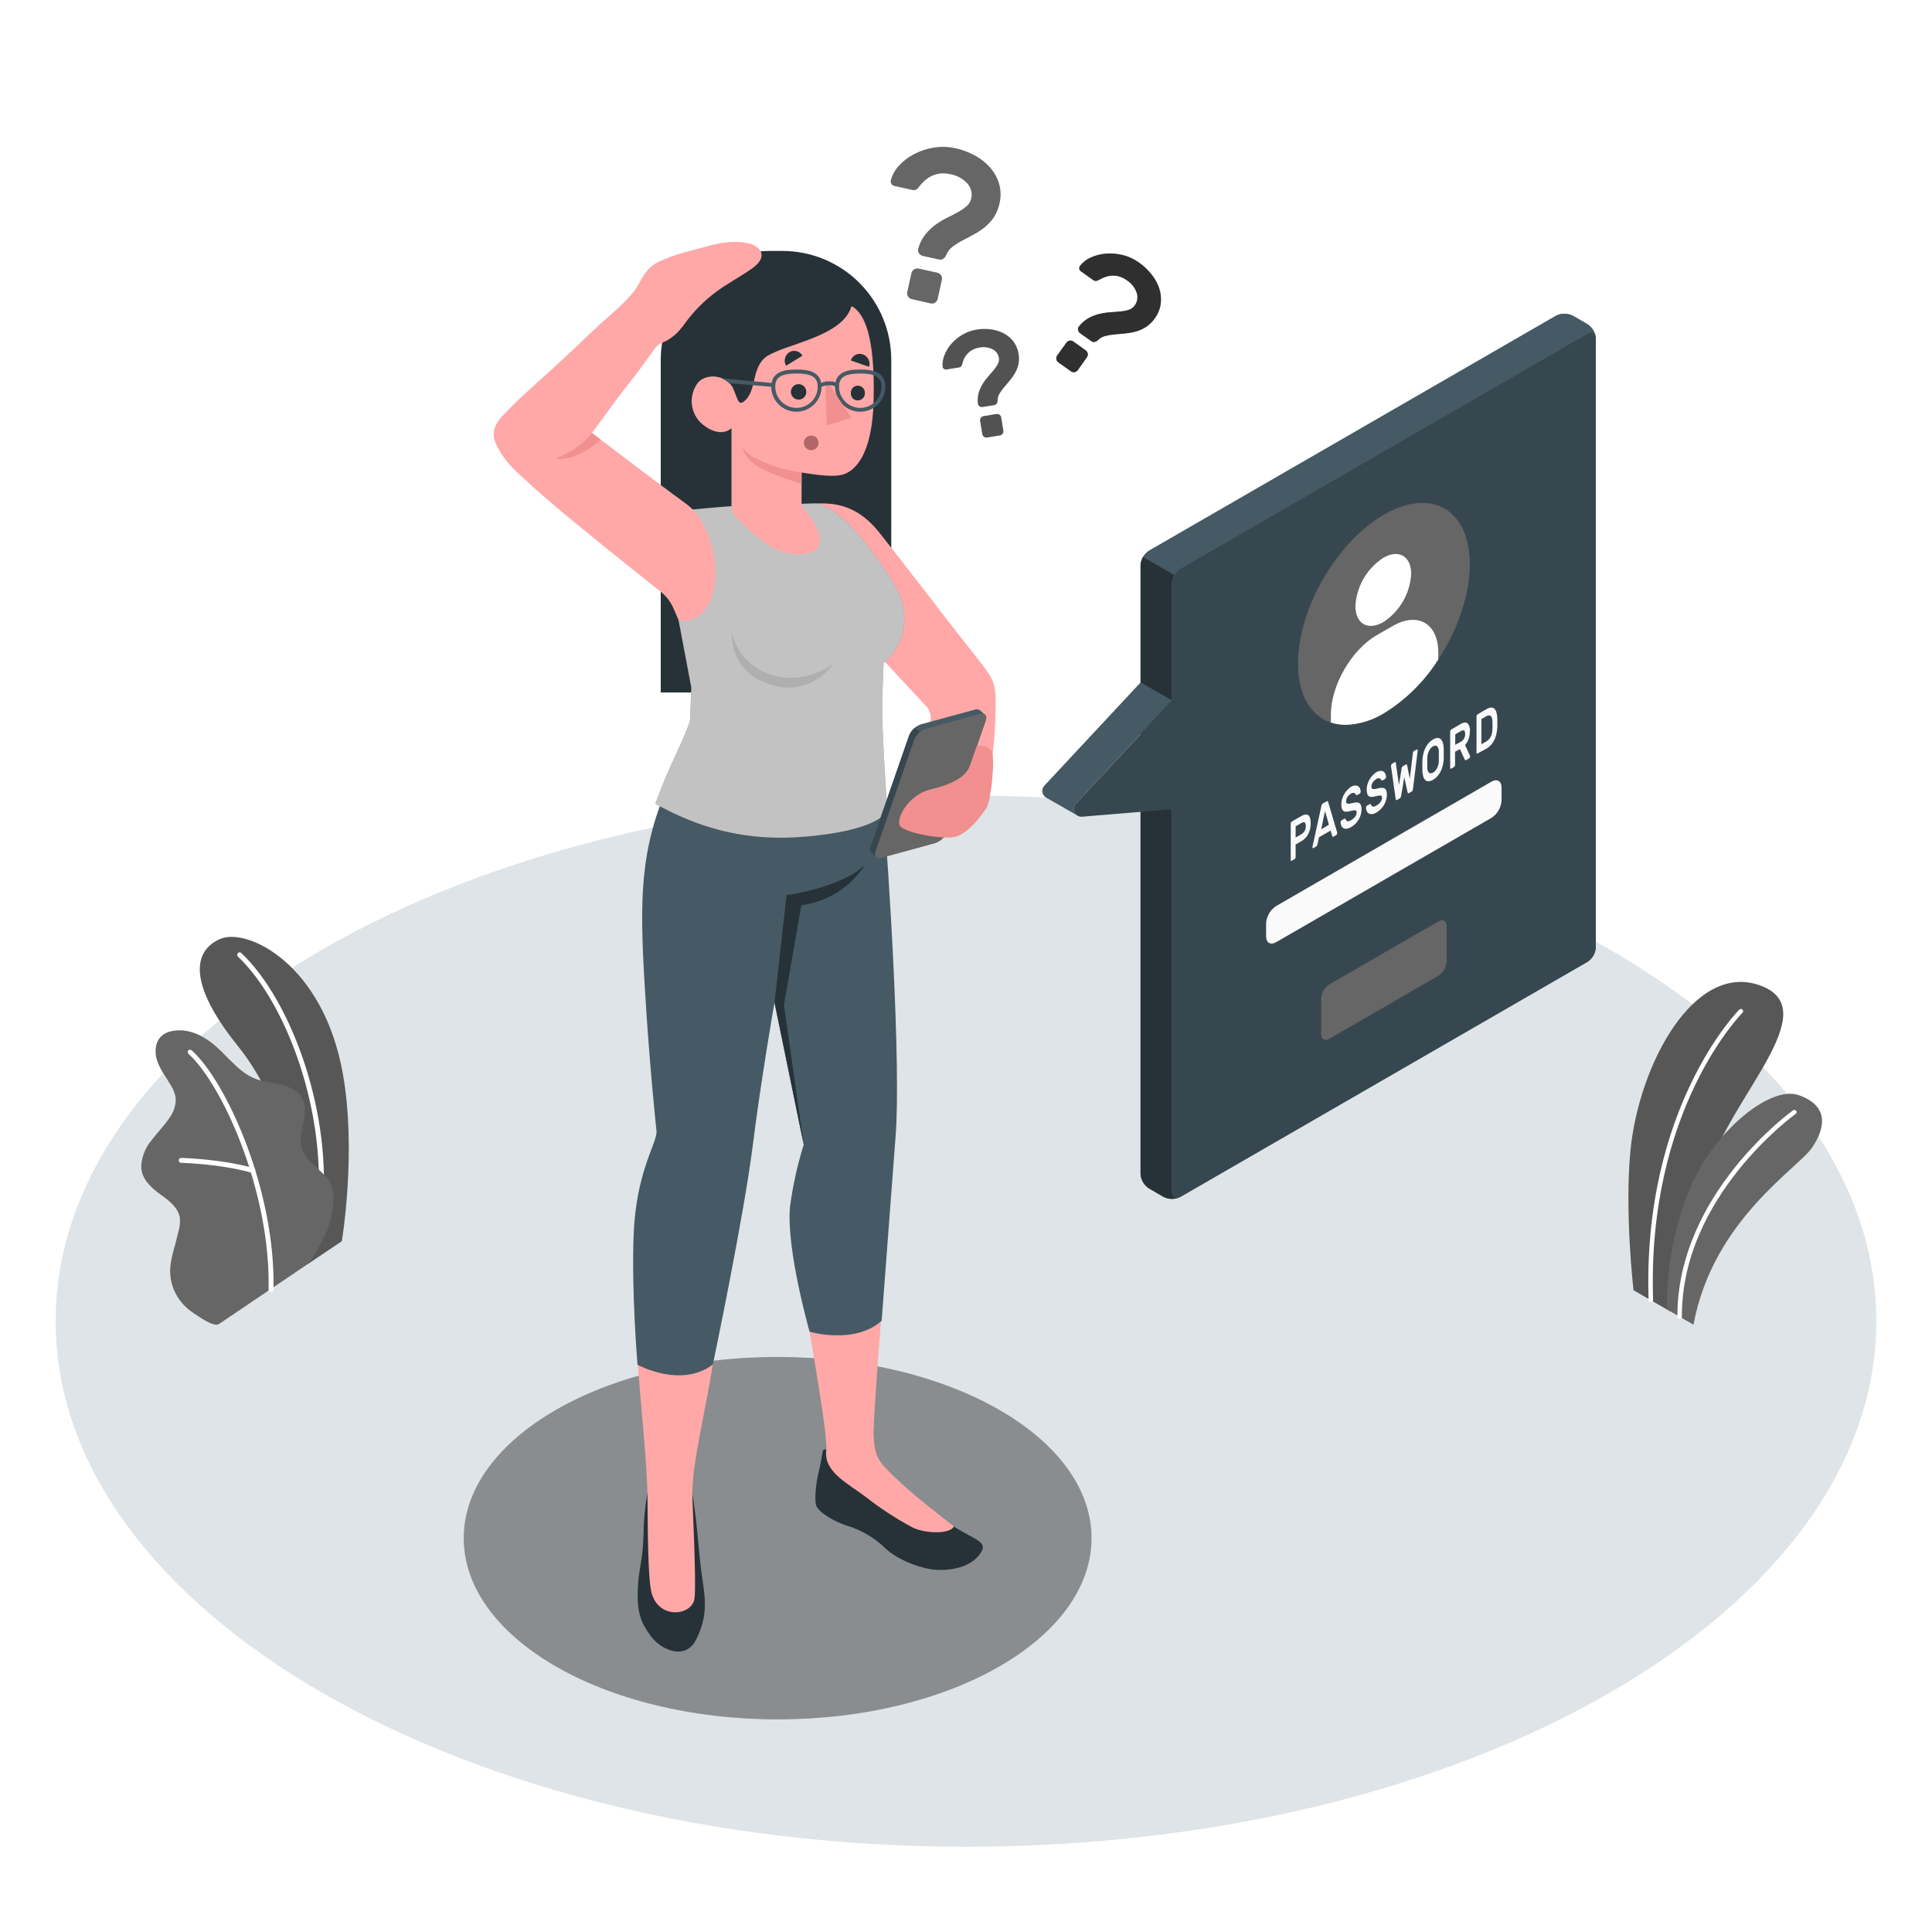 <svg width="301" height="301" viewBox="0 0 301 301" fill="none" xmlns="http://www.w3.org/2000/svg">
<g filter="url(#filter0_f_35_1337)">
<path d="M150.5 287.714C228.828 287.714 292.325 251.053 292.325 205.83C292.325 160.607 228.828 123.946 150.5 123.946C72.172 123.946 8.675 160.607 8.675 205.83C8.675 251.053 72.172 287.714 150.5 287.714Z" fill="#DEE4E7"/>
<g opacity="0.4">
<path d="M121.153 267.878C148.163 267.878 170.059 255.237 170.059 239.644C170.059 224.051 148.163 211.41 121.153 211.41C94.142 211.41 72.246 224.051 72.246 239.644C72.246 255.237 94.142 267.878 121.153 267.878Z" fill="#0A0A0A"/>
</g>
<path d="M260.232 204.319L254.495 201.008C254.495 201.008 253.093 188.727 254.026 179.215C255.338 165.851 263.971 149.766 274.265 153.546C284.559 157.327 269.545 170.932 266.204 182.268C262.863 193.603 260.232 204.319 260.232 204.319Z" fill="#666666"/>
<path opacity="0.15" d="M260.232 204.319L254.495 201.008C254.495 201.008 253.093 188.727 254.026 179.215C255.338 165.851 263.971 149.766 274.265 153.546C284.559 157.327 269.545 170.932 266.204 182.268C262.863 193.603 260.232 204.319 260.232 204.319Z" fill="black"/>
<path d="M257.217 202.928C257.308 202.923 257.394 202.883 257.456 202.815C257.518 202.748 257.551 202.659 257.548 202.567C256.542 172.87 271.327 157.929 271.472 157.784C271.537 157.719 271.574 157.63 271.574 157.537C271.574 157.445 271.537 157.356 271.472 157.291C271.44 157.258 271.402 157.233 271.36 157.215C271.318 157.198 271.273 157.189 271.228 157.189C271.183 157.189 271.138 157.198 271.096 157.215C271.054 157.233 271.016 157.258 270.984 157.291C270.828 157.435 255.832 172.593 256.849 202.591C256.851 202.637 256.862 202.683 256.881 202.725C256.9 202.767 256.928 202.805 256.962 202.837C256.996 202.868 257.036 202.892 257.08 202.908C257.124 202.924 257.17 202.931 257.217 202.928Z" fill="white"/>
<path d="M263.838 206.384L259.757 204.03C259.757 204.03 259.059 195.602 263.194 185.368C266.806 176.458 275.716 169.06 280.207 170.613C284.698 172.166 284.583 175.351 282.392 178.692C280.201 182.033 266.891 189.985 263.838 206.384Z" fill="#666666"/>
<path d="M261.683 205.493C261.776 205.491 261.863 205.454 261.929 205.389C261.994 205.324 262.031 205.236 262.033 205.144C261.948 186.361 279.581 173.671 279.761 173.545C279.799 173.519 279.831 173.486 279.856 173.447C279.88 173.409 279.896 173.366 279.904 173.321C279.911 173.275 279.909 173.229 279.898 173.185C279.887 173.141 279.867 173.099 279.84 173.063C279.786 172.989 279.706 172.938 279.616 172.922C279.526 172.907 279.433 172.927 279.358 172.979C279.178 173.105 261.256 186.012 261.334 205.144C261.334 205.236 261.371 205.325 261.437 205.39C261.502 205.456 261.591 205.493 261.683 205.493Z" fill="white"/>
<path d="M47.955 196.944L53.253 193.368C53.253 193.368 55.583 179.522 53.415 167.308C50.369 150.175 38.528 144.48 34.314 146.286C30.1 148.092 29.197 153.191 37.065 162.967C41.73 168.716 47.793 180.991 47.955 196.944Z" fill="#666666"/>
<g opacity="0.15">
<path d="M47.955 196.944L53.253 193.368C53.253 193.368 55.583 179.522 53.415 167.308C50.369 150.175 38.528 144.48 34.314 146.286C30.1 148.092 29.197 153.191 37.065 162.967C41.73 168.716 47.793 180.991 47.955 196.944Z" fill="black"/>
</g>
<path d="M49.773 190.081H49.719C49.665 190.078 49.612 190.063 49.564 190.038C49.516 190.013 49.474 189.978 49.441 189.935C49.407 189.893 49.383 189.843 49.37 189.791C49.356 189.738 49.355 189.683 49.364 189.63C51.278 173.502 44.47 155.996 37.059 149.031C36.988 148.959 36.948 148.862 36.948 148.76C36.948 148.659 36.988 148.561 37.059 148.489C37.094 148.453 37.136 148.425 37.183 148.405C37.23 148.385 37.279 148.375 37.33 148.375C37.38 148.375 37.43 148.385 37.477 148.405C37.523 148.425 37.566 148.453 37.601 148.489C45.15 155.581 52.085 173.376 50.147 189.738C50.135 189.83 50.091 189.916 50.023 189.978C49.955 190.041 49.866 190.078 49.773 190.081Z" fill="white"/>
<path d="M34.085 206.299C33.242 206.805 30.786 204.981 30.106 204.541C28.94 203.78 27.99 202.731 27.349 201.495C26.629 200.094 26.362 198.504 26.584 196.944C26.707 196.13 26.887 195.326 27.12 194.536C27.331 193.748 27.541 192.959 27.722 192.164C27.989 191.391 28.091 190.571 28.023 189.756C27.788 188.149 26.337 187.047 25.013 186.102C23.556 185.049 22.003 183.658 22.003 181.72C22.077 180.197 22.66 178.743 23.658 177.59C24.561 176.386 25.645 175.338 26.458 174.08C27.093 173.208 27.418 172.148 27.379 171.07C27.274 170.406 27.037 169.769 26.68 169.198C25.97 167.946 25.049 166.79 24.549 165.46C24.05 164.129 24.086 162.42 25.151 161.426C26 160.614 27.294 160.481 28.468 160.535C29.575 160.645 30.643 160.997 31.599 161.565C34.711 163.22 36.541 166.832 39.834 168.09C41.104 168.572 42.489 168.656 43.807 168.981C45.126 169.306 46.486 169.951 47.118 171.149C48.364 173.526 46.191 176.524 47.082 179.047C47.877 181.286 50.092 182.105 51.344 184.11C51.853 185 52.063 186.029 51.946 187.047C51.876 188.767 51.49 190.458 50.809 192.038C50.025 193.676 49.14 195.265 48.16 196.794C48.16 196.794 34.212 206.221 34.085 206.299Z" fill="#666666"/>
<path d="M42.224 201.309C42.173 201.308 42.123 201.297 42.077 201.277C42.031 201.257 41.989 201.228 41.953 201.192C41.918 201.155 41.89 201.112 41.872 201.065C41.853 201.018 41.844 200.968 41.845 200.917C42.182 185.675 34.681 169.011 29.371 164.195C29.296 164.127 29.25 164.032 29.245 163.931C29.239 163.829 29.274 163.73 29.341 163.654C29.377 163.618 29.419 163.589 29.465 163.569C29.512 163.55 29.562 163.54 29.612 163.54C29.663 163.54 29.713 163.55 29.759 163.569C29.806 163.589 29.848 163.618 29.883 163.654C35.301 168.53 42.953 185.482 42.609 200.936C42.608 200.985 42.598 201.035 42.578 201.08C42.558 201.126 42.53 201.167 42.494 201.202C42.458 201.237 42.416 201.264 42.37 201.282C42.323 201.301 42.274 201.31 42.224 201.309Z" fill="white"/>
<path d="M39.413 182.737C39.377 182.746 39.34 182.746 39.305 182.737C34.38 181.316 28.276 181.172 28.216 181.166C28.165 181.165 28.116 181.154 28.07 181.134C28.023 181.114 27.982 181.085 27.947 181.048C27.912 181.012 27.885 180.969 27.867 180.922C27.849 180.875 27.841 180.825 27.843 180.775C27.841 180.724 27.851 180.673 27.871 180.626C27.89 180.579 27.919 180.537 27.956 180.502C27.993 180.467 28.037 180.44 28.084 180.423C28.132 180.405 28.183 180.398 28.234 180.401C28.294 180.401 34.495 180.552 39.515 181.997C39.612 182.026 39.694 182.092 39.742 182.181C39.791 182.27 39.802 182.375 39.774 182.472C39.751 182.549 39.703 182.617 39.638 182.665C39.572 182.713 39.494 182.738 39.413 182.737Z" fill="white"/>
<path d="M181.298 186.464L179.017 185.145C178.637 184.898 178.32 184.565 178.093 184.173C177.866 183.781 177.735 183.34 177.71 182.888V88.061C177.735 87.609 177.866 87.169 178.092 86.777C178.318 86.385 178.632 86.051 179.011 85.803L242.431 49.19C242.835 48.985 243.282 48.878 243.735 48.878C244.188 48.878 244.634 48.985 245.038 49.19L247.32 50.508C247.7 50.755 248.016 51.088 248.243 51.48C248.47 51.872 248.601 52.313 248.626 52.765V147.592C248.601 148.044 248.471 148.484 248.245 148.876C248.019 149.268 247.704 149.602 247.326 149.85L183.905 186.47C183.501 186.675 183.054 186.781 182.601 186.78C182.148 186.779 181.701 186.671 181.298 186.464Z" fill="#455A64"/>
<path d="M248.626 52.555C248.535 51.88 247.988 51.634 247.331 52.013L183.905 88.633C183.521 88.873 183.204 89.207 182.984 89.602L178.089 86.778C178.308 86.38 178.625 86.044 179.01 85.803L242.431 49.19C242.835 48.985 243.282 48.878 243.734 48.878C244.187 48.878 244.634 48.985 245.038 49.19L247.319 50.508C247.672 50.735 247.971 51.035 248.196 51.388C248.422 51.742 248.568 52.139 248.626 52.555Z" fill="#455A64"/>
<path d="M183.682 186.572C183.297 186.728 182.882 186.8 182.467 186.782C182.051 186.764 181.645 186.658 181.274 186.47L178.986 185.145C178.608 184.897 178.293 184.563 178.067 184.171C177.841 183.779 177.711 183.34 177.686 182.888V88.061C177.702 87.608 177.832 87.167 178.065 86.778L182.96 89.602C182.722 89.991 182.589 90.434 182.574 90.89V185.717C182.598 186.464 183.068 186.807 183.682 186.572Z" fill="#263238"/>
<path d="M182.599 90.902V185.717C182.599 186.548 183.201 186.885 183.905 186.47L247.326 149.85C247.704 149.602 248.019 149.268 248.245 148.876C248.471 148.484 248.601 148.044 248.626 147.592V52.765C248.626 51.935 248.024 51.597 247.326 52.013L183.905 88.632C183.523 88.88 183.206 89.216 182.979 89.61C182.752 90.005 182.621 90.447 182.599 90.902Z" fill="#37474F"/>
<path d="M167.789 127.022C166.971 126.535 163.172 124.373 162.973 124.259C162.819 124.167 162.686 124.041 162.587 123.89C162.487 123.74 162.423 123.569 162.398 123.391C162.373 123.212 162.388 123.031 162.443 122.859C162.498 122.687 162.591 122.53 162.714 122.399L177.71 106.313L182.599 109.119L167.609 125.216C167.491 125.341 167.401 125.491 167.346 125.653C167.291 125.816 167.271 125.989 167.288 126.16C167.305 126.331 167.359 126.497 167.445 126.645C167.532 126.794 167.649 126.923 167.789 127.022Z" fill="#455A64"/>
<path d="M182.598 109.137L167.609 125.216C167.442 125.394 167.333 125.618 167.297 125.859C167.26 126.099 167.298 126.346 167.404 126.565C167.51 126.784 167.68 126.966 167.892 127.086C168.104 127.206 168.347 127.26 168.59 127.239L182.598 126.083V109.137Z" fill="#37474F"/>
<path d="M215.612 80.186C223.005 75.918 228.994 79.38 228.994 87.916C228.994 96.453 223.005 106.825 215.612 111.093C208.219 115.361 202.229 111.9 202.229 103.37C202.229 94.839 208.219 84.455 215.612 80.186Z" fill="#666666"/>
<path d="M215.516 86.905C217.924 85.52 219.856 86.64 219.856 89.409C219.774 90.915 219.338 92.379 218.584 93.685C217.83 94.99 216.779 96.099 215.516 96.922C213.108 98.307 211.169 97.187 211.169 94.418C211.252 92.912 211.689 91.447 212.444 90.141C213.199 88.836 214.252 87.727 215.516 86.905Z" fill="white"/>
<path d="M224.076 101.666C224.076 97.121 220.88 95.273 216.943 97.548L214.48 98.969C210.543 101.244 207.347 106.795 207.347 111.328V112.574C208.09 112.812 208.866 112.931 209.646 112.929C211.758 112.857 213.815 112.235 215.612 111.123C219.034 109.015 221.929 106.153 224.076 102.755V101.666Z" fill="white"/>
<path d="M207.136 153.348L224.088 143.559C224.811 143.144 225.395 143.481 225.395 144.312V149.772C225.37 150.224 225.239 150.665 225.012 151.057C224.785 151.449 224.468 151.782 224.088 152.029L207.136 161.818C206.414 162.233 205.83 161.896 205.83 161.065V155.605C205.854 155.153 205.985 154.712 206.212 154.32C206.439 153.928 206.756 153.594 207.136 153.348Z" fill="#666666"/>
<path d="M198.835 141.151L232.372 121.779C233.233 121.279 233.937 121.682 233.937 122.682V124.71C233.908 125.253 233.751 125.781 233.479 126.252C233.207 126.723 232.828 127.123 232.372 127.419L198.817 146.792C197.956 147.291 197.257 146.888 197.257 145.889V143.878C197.285 143.331 197.442 142.798 197.716 142.324C197.991 141.85 198.374 141.448 198.835 141.151Z" fill="#FAFAFA"/>
<path d="M202.759 127.13C203.217 126.866 203.572 126.823 203.825 127.01C204.078 127.197 204.204 127.612 204.204 128.25C204.217 128.833 204.087 129.409 203.825 129.93C203.588 130.4 203.218 130.79 202.759 131.049L201.856 131.573V133.518C201.855 133.585 201.838 133.65 201.808 133.71C201.787 133.765 201.749 133.811 201.7 133.843L201.242 134.108C201.227 134.119 201.208 134.126 201.188 134.126C201.169 134.126 201.15 134.119 201.134 134.108C201.102 134.067 201.086 134.015 201.092 133.963V128.334C201.091 128.268 201.106 128.202 201.134 128.142C201.157 128.088 201.194 128.042 201.242 128.009L202.759 127.13ZM201.856 130.484L202.729 129.978C202.94 129.859 203.118 129.689 203.247 129.484C203.384 129.242 203.451 128.967 203.44 128.69C203.44 128.365 203.373 128.178 203.247 128.124C203.158 128.102 203.065 128.101 202.975 128.121C202.885 128.141 202.801 128.181 202.729 128.238L201.856 128.744V130.484Z" fill="#FAFAFA"/>
<path d="M206.727 124.837C206.787 124.801 206.835 124.801 206.865 124.837C206.904 124.891 206.93 124.952 206.943 125.017L208.334 129.725C208.334 129.725 208.334 129.761 208.334 129.779C208.333 129.846 208.317 129.912 208.286 129.972C208.265 130.026 208.227 130.073 208.177 130.104L207.768 130.339C207.696 130.381 207.642 130.387 207.612 130.339C207.582 130.309 207.562 130.272 207.551 130.231L207.305 129.406L205.499 130.441L205.258 131.549C205.241 131.609 205.218 131.668 205.192 131.724C205.162 131.797 205.106 131.857 205.035 131.892L204.626 132.127C204.61 132.14 204.591 132.147 204.571 132.147C204.552 132.147 204.532 132.14 204.517 132.127C204.486 132.088 204.471 132.038 204.475 131.989C204.472 131.967 204.472 131.944 204.475 131.922L205.86 125.613C205.876 125.521 205.903 125.43 205.938 125.343C205.967 125.279 206.016 125.227 206.076 125.192L206.727 124.837ZM207.04 128.485L206.438 126.36L205.836 129.201L207.04 128.485Z" fill="#FAFAFA"/>
<path d="M210.441 122.603C210.643 122.476 210.872 122.4 211.109 122.381C211.277 122.366 211.446 122.403 211.591 122.489C211.723 122.575 211.826 122.699 211.886 122.844C211.952 122.992 211.989 123.152 211.994 123.314C211.998 123.381 211.984 123.447 211.952 123.506C211.931 123.561 211.893 123.607 211.844 123.639L211.447 123.868C211.38 123.904 211.332 123.91 211.302 123.868C211.265 123.843 211.234 123.81 211.212 123.771C211.188 123.717 211.153 123.668 211.109 123.628C211.066 123.588 211.015 123.557 210.959 123.537C210.776 123.51 210.589 123.558 210.441 123.669C210.344 123.732 210.251 123.802 210.164 123.88C210.075 123.962 209.996 124.055 209.929 124.157C209.865 124.255 209.813 124.36 209.773 124.47C209.737 124.574 209.719 124.684 209.719 124.795C209.712 124.896 209.73 124.997 209.773 125.09C209.791 125.122 209.818 125.149 209.849 125.169C209.881 125.189 209.916 125.201 209.954 125.204C210.065 125.223 210.179 125.223 210.291 125.204L210.814 125.09C211.01 125.032 211.213 125.007 211.416 125.017C211.562 125.017 211.703 125.063 211.82 125.15C211.93 125.243 212.01 125.366 212.049 125.505C212.108 125.7 212.134 125.903 212.127 126.107C212.126 126.376 212.088 126.644 212.012 126.902C211.939 127.167 211.832 127.422 211.693 127.66C211.548 127.904 211.374 128.131 211.176 128.334C210.973 128.544 210.742 128.725 210.489 128.87C210.304 128.983 210.1 129.063 209.887 129.105C209.714 129.138 209.535 129.124 209.37 129.063C209.219 128.993 209.095 128.877 209.014 128.732C208.916 128.546 208.862 128.34 208.858 128.13C208.857 128.061 208.872 127.993 208.9 127.931C208.927 127.88 208.966 127.836 209.014 127.805L209.412 127.576C209.472 127.54 209.52 127.528 209.556 127.546C209.592 127.564 209.616 127.594 209.641 127.648C209.665 127.71 209.698 127.769 209.737 127.823C209.774 127.875 209.827 127.915 209.887 127.937C209.967 127.955 210.049 127.955 210.128 127.937C210.256 127.907 210.378 127.856 210.489 127.787C210.606 127.72 210.717 127.644 210.82 127.558C211.023 127.398 211.184 127.191 211.29 126.956C211.338 126.835 211.363 126.707 211.362 126.577C211.368 126.529 211.364 126.482 211.35 126.436C211.337 126.391 211.314 126.348 211.284 126.312C211.251 126.283 211.213 126.262 211.171 126.249C211.13 126.237 211.086 126.233 211.043 126.239C210.907 126.245 210.771 126.267 210.64 126.306C210.483 126.342 210.303 126.384 210.092 126.42C209.931 126.46 209.764 126.473 209.598 126.456C209.468 126.448 209.345 126.395 209.249 126.306C209.145 126.204 209.072 126.074 209.039 125.932C208.99 125.723 208.968 125.509 208.972 125.294C208.972 125.029 209.01 124.766 209.087 124.512C209.159 124.251 209.264 124 209.4 123.765C209.53 123.533 209.688 123.316 209.869 123.121C210.034 122.922 210.227 122.748 210.441 122.603Z" fill="#FAFAFA"/>
<path d="M214.396 120.328C214.596 120.197 214.826 120.118 215.065 120.099C215.232 120.085 215.401 120.123 215.546 120.207C215.675 120.295 215.775 120.419 215.835 120.563C215.901 120.711 215.938 120.87 215.943 121.032C215.951 121.099 215.936 121.167 215.901 121.225C215.88 121.279 215.842 121.326 215.793 121.357L215.396 121.586C215.335 121.622 215.287 121.634 215.251 121.586C215.213 121.562 215.183 121.526 215.167 121.484C215.112 121.378 215.02 121.297 214.908 121.255C214.818 121.242 214.727 121.247 214.639 121.269C214.551 121.292 214.469 121.332 214.396 121.387C214.296 121.449 214.201 121.519 214.113 121.598C214.026 121.68 213.949 121.773 213.885 121.875C213.818 121.972 213.766 122.077 213.728 122.188C213.691 122.292 213.67 122.402 213.668 122.513C213.661 122.614 213.679 122.716 213.722 122.808C213.741 122.84 213.767 122.868 213.798 122.888C213.83 122.908 213.866 122.92 213.903 122.922C214.014 122.942 214.128 122.942 214.24 122.922L214.764 122.808C214.959 122.754 215.162 122.729 215.366 122.736C215.511 122.735 215.653 122.781 215.769 122.868C215.879 122.962 215.96 123.085 216.004 123.223C216.057 123.42 216.081 123.622 216.076 123.825C216.076 124.094 216.037 124.362 215.962 124.62C215.888 124.886 215.781 125.14 215.642 125.379C215.497 125.625 215.324 125.853 215.125 126.059C214.922 126.264 214.693 126.442 214.445 126.589C214.259 126.701 214.055 126.781 213.843 126.823C213.671 126.856 213.494 126.842 213.331 126.781C213.177 126.714 213.05 126.597 212.97 126.45C212.871 126.265 212.819 126.058 212.819 125.848C212.812 125.781 212.827 125.714 212.861 125.656C212.882 125.601 212.92 125.555 212.97 125.523L213.367 125.294C213.427 125.258 213.481 125.246 213.511 125.264C213.532 125.274 213.551 125.288 213.565 125.306C213.58 125.323 213.59 125.344 213.596 125.367C213.623 125.427 213.655 125.486 213.692 125.541C213.732 125.594 213.786 125.634 213.849 125.656C213.928 125.674 214.01 125.674 214.089 125.656C214.217 125.625 214.339 125.575 214.451 125.505C214.564 125.437 214.673 125.36 214.776 125.276C214.881 125.194 214.975 125.096 215.053 124.987C215.13 124.883 215.195 124.77 215.245 124.65C215.293 124.53 215.318 124.401 215.317 124.271C215.323 124.224 215.319 124.176 215.306 124.13C215.292 124.085 215.27 124.043 215.239 124.006C215.207 123.977 215.168 123.956 215.127 123.944C215.085 123.931 215.041 123.928 214.998 123.934C214.864 123.942 214.731 123.964 214.601 124C214.445 124.036 214.258 124.078 214.053 124.114C213.89 124.155 213.721 124.167 213.554 124.151C213.423 124.144 213.299 124.09 213.204 124C213.102 123.898 213.031 123.768 213 123.627C212.946 123.421 212.922 123.208 212.927 122.995C212.93 122.728 212.968 122.463 213.042 122.206C213.116 121.946 213.221 121.695 213.355 121.46C213.485 121.225 213.645 121.009 213.83 120.815C213.993 120.624 214.184 120.46 214.396 120.328Z" fill="#FAFAFA"/>
<path d="M218.785 121.08L218.297 123.964C218.283 124.051 218.258 124.135 218.225 124.217C218.201 124.282 218.157 124.337 218.098 124.373L217.641 124.638C217.581 124.674 217.538 124.674 217.508 124.638C217.468 124.589 217.445 124.527 217.442 124.464L216.72 119.377C216.72 119.377 216.72 119.329 216.72 119.31C216.721 119.244 216.738 119.178 216.768 119.118C216.791 119.064 216.828 119.018 216.876 118.985L217.292 118.745C217.326 118.731 217.365 118.731 217.4 118.745C217.436 118.745 217.46 118.793 217.472 118.889L217.948 122.314L218.363 119.744C218.374 119.68 218.392 119.617 218.417 119.557C218.441 119.481 218.493 119.417 218.562 119.377L219.025 119.106C219.092 119.07 219.14 119.076 219.17 119.106C219.196 119.144 219.214 119.187 219.224 119.232L219.645 121.321L220.121 117.348C220.127 117.27 220.149 117.194 220.187 117.125C220.215 117.08 220.252 117.041 220.296 117.011L220.711 116.77C220.727 116.758 220.746 116.752 220.765 116.752C220.785 116.752 220.804 116.758 220.819 116.77C220.836 116.79 220.85 116.813 220.858 116.837C220.866 116.862 220.869 116.888 220.868 116.915C220.87 116.939 220.87 116.963 220.868 116.987L220.145 122.904C220.133 122.991 220.111 123.076 220.079 123.157C220.051 123.222 220.005 123.276 219.946 123.314L219.483 123.579C219.429 123.609 219.387 123.609 219.356 123.579C219.326 123.523 219.302 123.465 219.284 123.404L218.785 121.08Z" fill="#FAFAFA"/>
<path d="M221.602 118.528C221.616 118.194 221.656 117.862 221.723 117.535C221.792 117.215 221.897 116.904 222.036 116.608C222.168 116.32 222.338 116.05 222.541 115.807C222.747 115.565 222.994 115.362 223.27 115.205C223.482 115.061 223.73 114.98 223.986 114.97C224.177 114.972 224.361 115.048 224.498 115.181C224.644 115.345 224.749 115.541 224.805 115.753C224.883 116.029 224.925 116.314 224.931 116.602C224.931 116.71 224.931 116.83 224.931 116.963C224.931 117.095 224.931 117.234 224.931 117.378C224.931 117.523 224.931 117.661 224.931 117.793C224.931 117.926 224.931 118.052 224.931 118.167C224.918 118.499 224.878 118.829 224.811 119.154C224.741 119.473 224.639 119.784 224.504 120.081C224.367 120.368 224.195 120.637 223.992 120.882C223.786 121.121 223.542 121.324 223.27 121.484C223.053 121.627 222.801 121.708 222.541 121.719C222.448 121.72 222.354 121.703 222.268 121.668C222.181 121.633 222.102 121.58 222.036 121.514C221.879 121.345 221.771 121.137 221.723 120.912C221.651 120.634 221.611 120.35 221.602 120.063C221.602 119.955 221.602 119.834 221.602 119.702C221.602 119.569 221.602 119.431 221.602 119.286C221.602 119.142 221.602 119.01 221.602 118.871C221.602 118.733 221.596 118.636 221.602 118.528ZM224.167 117.089C224.18 116.942 224.164 116.793 224.118 116.653C224.073 116.512 223.999 116.382 223.902 116.27C223.745 116.132 223.529 116.138 223.27 116.27C222.989 116.436 222.766 116.684 222.632 116.981C222.461 117.332 222.371 117.716 222.367 118.107C222.367 118.329 222.367 118.576 222.367 118.847C222.367 119.118 222.367 119.359 222.367 119.575C222.353 119.723 222.37 119.871 222.416 120.012C222.461 120.153 222.535 120.283 222.632 120.394C222.788 120.527 223.005 120.515 223.27 120.364C223.546 120.198 223.766 119.952 223.902 119.66C224.073 119.311 224.163 118.928 224.167 118.54C224.167 118.311 224.167 118.064 224.167 117.793C224.167 117.523 224.173 117.306 224.167 117.089Z" fill="#FAFAFA"/>
<path d="M227.556 112.803C228.031 112.532 228.386 112.49 228.633 112.689C228.78 112.85 228.888 113.041 228.952 113.249C229.015 113.458 229.032 113.677 229.001 113.893C229.005 114.301 228.942 114.708 228.814 115.097C228.692 115.458 228.502 115.793 228.254 116.084L229.037 117.787C229.039 117.815 229.039 117.844 229.037 117.872C229.037 117.926 229.025 117.98 229.001 118.028C228.984 118.072 228.955 118.11 228.916 118.137L228.435 118.414C228.356 118.456 228.302 118.462 228.266 118.414C228.234 118.382 228.208 118.345 228.188 118.305L227.447 116.698L226.695 117.131V119.166C226.695 119.233 226.681 119.298 226.653 119.359C226.628 119.411 226.591 119.456 226.544 119.491L226.087 119.756C226.072 119.769 226.052 119.776 226.033 119.776C226.013 119.776 225.994 119.769 225.978 119.756C225.961 119.738 225.948 119.716 225.94 119.692C225.931 119.668 225.928 119.643 225.93 119.618V113.989C225.932 113.922 225.949 113.856 225.978 113.796C226 113.742 226.038 113.695 226.087 113.664L227.556 112.803ZM226.707 116.042L227.556 115.584C227.763 115.468 227.94 115.305 228.073 115.109C228.213 114.877 228.28 114.608 228.266 114.338C228.266 114.013 228.2 113.832 228.073 113.796C227.89 113.771 227.704 113.819 227.556 113.929L226.737 114.398L226.707 116.042Z" fill="#FAFAFA"/>
<path d="M231.589 110.485C231.808 110.343 232.058 110.256 232.318 110.232C232.506 110.225 232.69 110.292 232.829 110.419C232.989 110.587 233.099 110.795 233.148 111.021C233.229 111.319 233.274 111.627 233.281 111.936C233.281 112.357 233.281 112.791 233.281 113.23C233.268 113.589 233.224 113.945 233.148 114.296C233.08 114.622 232.975 114.939 232.835 115.241C232.701 115.519 232.531 115.778 232.33 116.012C232.129 116.251 231.888 116.454 231.619 116.614L230.193 117.39C230.177 117.403 230.158 117.41 230.138 117.41C230.119 117.41 230.099 117.403 230.084 117.39C230.067 117.372 230.053 117.35 230.045 117.326C230.037 117.302 230.034 117.277 230.036 117.252V111.623C230.038 111.556 230.054 111.49 230.084 111.43C230.105 111.376 230.143 111.329 230.193 111.298L231.589 110.485ZM232.516 112.357C232.514 112.194 232.489 112.032 232.444 111.876C232.416 111.757 232.356 111.649 232.269 111.563C232.232 111.525 232.186 111.495 232.137 111.476C232.087 111.456 232.034 111.447 231.98 111.448C231.83 111.458 231.684 111.508 231.559 111.593L230.801 112.026V115.951L231.589 115.5C231.742 115.411 231.878 115.297 231.993 115.163C232.105 115.031 232.2 114.885 232.275 114.729C232.35 114.563 232.407 114.39 232.444 114.212C232.486 114.026 232.51 113.836 232.516 113.646C232.534 113.206 232.534 112.779 232.516 112.357Z" fill="#FAFAFA"/>
<path d="M148.923 23.111C149.962 23.342 150.963 23.719 151.897 24.23C152.791 24.711 153.592 25.347 154.263 26.109C154.905 26.841 155.381 27.704 155.659 28.637C155.943 29.636 155.964 30.692 155.72 31.701C155.558 32.502 155.241 33.263 154.786 33.941C154.371 34.521 153.877 35.039 153.318 35.482C152.768 35.908 152.182 36.285 151.566 36.608L149.832 37.529C149.31 37.801 148.814 38.121 148.351 38.486C147.932 38.807 147.611 39.239 147.424 39.732C147.332 39.957 147.18 40.153 146.985 40.298C146.892 40.37 146.784 40.42 146.669 40.444C146.555 40.468 146.436 40.465 146.322 40.436L143.77 39.87C143.647 39.845 143.53 39.795 143.427 39.723C143.324 39.652 143.236 39.561 143.168 39.455C143.096 39.357 143.048 39.243 143.028 39.123C143.008 39.002 143.017 38.879 143.054 38.763C143.259 37.972 143.621 37.231 144.119 36.584C144.573 36.011 145.099 35.499 145.684 35.06C146.254 34.643 146.858 34.275 147.49 33.959C148.092 33.652 148.694 33.357 149.218 33.062C149.705 32.8 150.163 32.487 150.585 32.129C150.954 31.819 151.21 31.396 151.313 30.925C151.409 30.516 151.404 30.09 151.299 29.683C151.194 29.276 150.992 28.901 150.711 28.589C150.007 27.82 149.066 27.31 148.038 27.138C146.136 26.717 144.53 27.357 143.222 29.058C143.096 29.244 142.937 29.405 142.753 29.534C142.545 29.637 142.305 29.654 142.084 29.582L139.369 28.98C139.176 28.943 139.005 28.83 138.894 28.667C138.834 28.58 138.795 28.481 138.777 28.377C138.759 28.273 138.764 28.167 138.791 28.065C139.022 27.229 139.452 26.46 140.044 25.826C140.711 25.09 141.504 24.478 142.385 24.02C143.349 23.516 144.388 23.17 145.462 22.996C146.612 22.809 147.788 22.848 148.923 23.111ZM146.039 42.483C146.278 42.539 146.486 42.687 146.617 42.894C146.749 43.1 146.794 43.351 146.744 43.591L146.094 46.541C146.072 46.664 146.024 46.782 145.953 46.885C145.883 46.989 145.791 47.077 145.684 47.143C145.583 47.212 145.469 47.26 145.349 47.283C145.229 47.305 145.105 47.303 144.986 47.275L142.072 46.607C141.948 46.586 141.83 46.539 141.727 46.468C141.623 46.397 141.535 46.305 141.47 46.197C141.403 46.096 141.357 45.981 141.335 45.861C141.313 45.741 141.316 45.618 141.344 45.499L142 42.549C142.056 42.31 142.203 42.102 142.41 41.97C142.617 41.837 142.867 41.79 143.108 41.839L146.039 42.483Z" fill="#666666"/>
<path d="M152.137 51.351C152.862 51.234 153.6 51.22 154.329 51.309C155.025 51.391 155.701 51.595 156.327 51.91C156.924 52.22 157.449 52.65 157.868 53.175C158.246 53.688 158.512 54.274 158.649 54.896C158.786 55.519 158.79 56.163 158.663 56.787C158.548 57.267 158.364 57.727 158.115 58.153C157.876 58.568 157.598 58.959 157.285 59.321C156.978 59.682 156.683 60.025 156.412 60.356C156.146 60.665 155.911 60.998 155.707 61.35C155.517 61.659 155.42 62.017 155.43 62.379C155.425 62.549 155.378 62.714 155.292 62.861C155.248 62.928 155.191 62.986 155.124 63.029C155.056 63.073 154.98 63.102 154.901 63.114L153.095 63.403C153.01 63.418 152.924 63.416 152.84 63.398C152.756 63.379 152.677 63.344 152.607 63.294C152.536 63.25 152.476 63.189 152.433 63.116C152.391 63.044 152.365 62.963 152.36 62.879C152.285 62.319 152.326 61.749 152.481 61.205C152.622 60.724 152.824 60.263 153.083 59.833C153.336 59.42 153.626 59.031 153.949 58.671C154.269 58.31 154.551 57.973 154.828 57.648C155.076 57.357 155.29 57.04 155.467 56.702C155.623 56.412 155.68 56.078 155.629 55.751C155.584 55.464 155.47 55.192 155.297 54.958C155.124 54.725 154.897 54.536 154.636 54.409C153.989 54.096 153.256 54.007 152.553 54.156C151.916 54.249 151.324 54.537 150.857 54.98C150.391 55.423 150.072 55.999 149.946 56.63C149.911 56.782 149.85 56.926 149.766 57.058C149.658 57.172 149.512 57.243 149.356 57.256L147.454 57.563C147.32 57.589 147.182 57.561 147.069 57.485C147.011 57.445 146.962 57.393 146.926 57.333C146.889 57.273 146.866 57.206 146.858 57.136C146.801 56.538 146.894 55.936 147.129 55.384C147.367 54.741 147.717 54.146 148.164 53.626C148.654 53.057 149.231 52.569 149.874 52.181C150.568 51.761 151.336 51.479 152.137 51.351ZM155.244 64.504C155.327 64.491 155.411 64.495 155.493 64.514C155.575 64.534 155.652 64.569 155.719 64.619C155.79 64.665 155.851 64.727 155.896 64.798C155.942 64.87 155.972 64.95 155.984 65.034L156.321 67.099C156.347 67.266 156.306 67.438 156.207 67.575C156.108 67.713 155.959 67.805 155.792 67.833L153.775 68.165C153.607 68.19 153.437 68.149 153.299 68.05C153.229 68.003 153.17 67.942 153.126 67.87C153.081 67.798 153.052 67.718 153.04 67.635L152.703 65.57C152.688 65.487 152.69 65.402 152.71 65.32C152.73 65.238 152.766 65.161 152.818 65.094C152.865 65.025 152.926 64.965 152.998 64.921C153.069 64.876 153.15 64.847 153.233 64.835L155.244 64.504Z" fill="#666666"/>
<g opacity="0.2">
<path d="M152.137 51.351C152.862 51.234 153.6 51.22 154.329 51.309C155.025 51.391 155.701 51.595 156.327 51.91C156.924 52.22 157.449 52.65 157.868 53.175C158.246 53.688 158.512 54.274 158.649 54.896C158.786 55.519 158.79 56.163 158.663 56.787C158.548 57.267 158.364 57.727 158.115 58.153C157.876 58.568 157.598 58.959 157.285 59.321C156.978 59.682 156.683 60.025 156.412 60.356C156.146 60.665 155.911 60.998 155.707 61.35C155.517 61.659 155.42 62.017 155.43 62.379C155.425 62.549 155.378 62.714 155.292 62.861C155.248 62.928 155.191 62.986 155.124 63.029C155.056 63.073 154.98 63.102 154.901 63.114L153.095 63.403C153.01 63.418 152.924 63.416 152.84 63.398C152.756 63.379 152.677 63.344 152.607 63.294C152.536 63.25 152.476 63.189 152.433 63.116C152.391 63.044 152.365 62.963 152.36 62.879C152.285 62.319 152.326 61.749 152.481 61.205C152.622 60.724 152.824 60.263 153.083 59.833C153.336 59.42 153.626 59.031 153.949 58.671C154.269 58.31 154.551 57.973 154.828 57.648C155.076 57.357 155.29 57.04 155.467 56.702C155.623 56.412 155.68 56.078 155.629 55.751C155.584 55.464 155.47 55.192 155.297 54.958C155.124 54.725 154.897 54.536 154.636 54.409C153.989 54.096 153.256 54.007 152.553 54.156C151.916 54.249 151.324 54.537 150.857 54.98C150.391 55.423 150.072 55.999 149.946 56.63C149.911 56.782 149.85 56.926 149.766 57.058C149.658 57.172 149.512 57.243 149.356 57.256L147.454 57.563C147.32 57.589 147.182 57.561 147.069 57.485C147.011 57.445 146.962 57.393 146.926 57.333C146.889 57.273 146.866 57.206 146.858 57.136C146.801 56.538 146.894 55.936 147.129 55.384C147.367 54.741 147.717 54.146 148.164 53.626C148.654 53.057 149.231 52.569 149.874 52.181C150.568 51.761 151.336 51.479 152.137 51.351ZM155.244 64.504C155.327 64.491 155.411 64.495 155.493 64.514C155.575 64.534 155.652 64.569 155.719 64.619C155.79 64.665 155.851 64.727 155.896 64.798C155.942 64.87 155.972 64.95 155.984 65.034L156.321 67.099C156.347 67.266 156.306 67.438 156.207 67.575C156.108 67.713 155.959 67.805 155.792 67.833L153.775 68.165C153.607 68.19 153.437 68.149 153.299 68.05C153.229 68.003 153.17 67.942 153.126 67.87C153.081 67.798 153.052 67.718 153.04 67.635L152.703 65.57C152.688 65.487 152.69 65.402 152.71 65.32C152.73 65.238 152.766 65.161 152.818 65.094C152.865 65.025 152.926 64.965 152.998 64.921C153.069 64.876 153.15 64.847 153.233 64.835L155.244 64.504Z" fill="black"/>
</g>
<path d="M169.162 54.595C169.244 54.652 169.314 54.726 169.367 54.81C169.419 54.895 169.454 54.99 169.469 55.089C169.488 55.187 169.487 55.288 169.465 55.385C169.444 55.483 169.402 55.574 169.343 55.655L167.91 57.672C167.853 57.754 167.78 57.823 167.695 57.876C167.61 57.929 167.515 57.964 167.416 57.979C167.318 57.998 167.218 57.996 167.12 57.975C167.023 57.953 166.931 57.911 166.851 57.852L164.876 56.45C164.794 56.393 164.724 56.32 164.672 56.235C164.621 56.15 164.587 56.055 164.575 55.956C164.556 55.858 164.557 55.757 164.579 55.66C164.601 55.562 164.642 55.471 164.701 55.39L166.152 53.373C166.27 53.21 166.447 53.099 166.645 53.065C166.843 53.032 167.047 53.077 167.212 53.193L169.162 54.595ZM177.494 40.936C178.214 41.441 178.855 42.049 179.396 42.742C179.924 43.386 180.332 44.12 180.6 44.909C180.85 45.665 180.934 46.466 180.847 47.257C180.745 48.101 180.426 48.904 179.92 49.587C179.544 50.139 179.061 50.61 178.499 50.971C178.005 51.281 177.467 51.517 176.904 51.67C176.355 51.813 175.795 51.91 175.23 51.959L173.629 52.103C173.149 52.142 172.673 52.224 172.208 52.35C171.779 52.447 171.387 52.664 171.077 52.976C170.936 53.118 170.759 53.218 170.565 53.265C170.472 53.291 170.375 53.295 170.281 53.277C170.187 53.258 170.098 53.217 170.023 53.157L168.277 51.916C168.11 51.797 167.996 51.618 167.958 51.417C167.936 51.319 167.937 51.218 167.961 51.12C167.985 51.023 168.031 50.933 168.097 50.857C168.504 50.328 169.014 49.886 169.596 49.557C170.119 49.271 170.678 49.054 171.257 48.913C171.816 48.777 172.386 48.69 172.961 48.654C173.527 48.617 174.056 48.575 174.55 48.527C175.002 48.487 175.448 48.398 175.881 48.262C176.259 48.136 176.585 47.889 176.808 47.558C177.009 47.279 177.14 46.955 177.189 46.614C177.238 46.274 177.204 45.926 177.091 45.602C176.806 44.799 176.261 44.115 175.543 43.657C174.243 42.73 172.824 42.7 171.287 43.567C171.133 43.665 170.961 43.735 170.782 43.771C170.688 43.778 170.594 43.766 170.505 43.736C170.416 43.706 170.334 43.659 170.264 43.597L168.41 42.279C168.343 42.234 168.285 42.176 168.241 42.109C168.196 42.042 168.166 41.966 168.151 41.887C168.136 41.805 168.139 41.721 168.159 41.64C168.179 41.56 168.215 41.484 168.265 41.418C168.703 40.857 169.271 40.413 169.921 40.123C170.659 39.789 171.449 39.585 172.256 39.521C173.145 39.447 174.04 39.518 174.905 39.732C175.84 39.957 176.72 40.367 177.494 40.936Z" fill="#666666"/>
<g opacity="0.6">
<path d="M169.162 54.595C169.244 54.652 169.314 54.726 169.367 54.81C169.419 54.895 169.454 54.99 169.469 55.089C169.488 55.187 169.487 55.288 169.465 55.385C169.444 55.483 169.402 55.574 169.343 55.655L167.91 57.672C167.853 57.754 167.78 57.823 167.695 57.876C167.61 57.929 167.515 57.964 167.416 57.979C167.318 57.998 167.218 57.996 167.12 57.975C167.023 57.953 166.931 57.911 166.851 57.852L164.876 56.45C164.794 56.393 164.724 56.32 164.672 56.235C164.621 56.15 164.587 56.055 164.575 55.956C164.556 55.858 164.557 55.757 164.579 55.66C164.601 55.562 164.642 55.471 164.701 55.39L166.152 53.373C166.27 53.21 166.447 53.099 166.645 53.065C166.843 53.032 167.047 53.077 167.212 53.193L169.162 54.595ZM177.494 40.936C178.214 41.441 178.855 42.049 179.396 42.742C179.924 43.386 180.332 44.12 180.6 44.909C180.85 45.665 180.934 46.466 180.847 47.257C180.745 48.101 180.426 48.904 179.92 49.587C179.544 50.139 179.061 50.61 178.499 50.971C178.005 51.281 177.467 51.517 176.904 51.67C176.355 51.813 175.795 51.91 175.23 51.959L173.629 52.103C173.149 52.142 172.673 52.224 172.208 52.35C171.779 52.447 171.387 52.664 171.077 52.976C170.936 53.118 170.759 53.218 170.565 53.265C170.472 53.291 170.375 53.295 170.281 53.277C170.187 53.258 170.098 53.217 170.023 53.157L168.277 51.916C168.11 51.797 167.996 51.618 167.958 51.417C167.936 51.319 167.937 51.218 167.961 51.12C167.985 51.023 168.031 50.933 168.097 50.857C168.504 50.328 169.014 49.886 169.596 49.557C170.119 49.271 170.678 49.054 171.257 48.913C171.816 48.777 172.386 48.69 172.961 48.654C173.527 48.617 174.056 48.575 174.55 48.527C175.002 48.487 175.448 48.398 175.881 48.262C176.259 48.136 176.585 47.889 176.808 47.558C177.009 47.279 177.14 46.955 177.189 46.614C177.238 46.274 177.204 45.926 177.091 45.602C176.806 44.799 176.261 44.115 175.543 43.657C174.243 42.73 172.824 42.7 171.287 43.567C171.133 43.665 170.961 43.735 170.782 43.771C170.688 43.778 170.594 43.766 170.505 43.736C170.416 43.706 170.334 43.659 170.264 43.597L168.41 42.279C168.343 42.234 168.285 42.176 168.241 42.109C168.196 42.042 168.166 41.966 168.151 41.887C168.136 41.805 168.139 41.721 168.159 41.64C168.179 41.56 168.215 41.484 168.265 41.418C168.703 40.857 169.271 40.413 169.921 40.123C170.659 39.789 171.449 39.585 172.256 39.521C173.145 39.447 174.04 39.518 174.905 39.732C175.84 39.957 176.72 40.367 177.494 40.936Z" fill="#0A0A0A"/>
</g>
<path d="M124.331 107.884H102.942V56.064C102.942 51.563 104.73 47.247 107.912 44.064C111.095 40.882 115.411 39.094 119.912 39.094H121.887C126.388 39.094 130.704 40.882 133.887 44.064C137.069 47.247 138.857 51.563 138.857 56.064V93.388C138.849 97.236 137.315 100.923 134.592 103.64C131.869 106.358 128.178 107.884 124.331 107.884Z" fill="#263238"/>
<path d="M100.859 232.637C100.481 234.784 100.279 236.958 100.257 239.138C100.179 243.088 99.456 244.49 99.36 247.729C99.246 251.431 99.89 252.816 101.389 254.899C102.888 256.982 106.807 258.866 108.504 255.35C110.202 251.835 109.955 249.529 109.419 245.899C108.872 242.142 108.817 240.066 108.48 237.206C108.203 234.684 107.878 232.763 107.878 232.763L100.859 232.637Z" fill="#263238"/>
<path d="M112.069 206.408L99.065 206.173C99.258 214.854 100.637 224.492 100.871 232.661C100.92 234.196 100.835 244.575 101.413 247.711C102.286 252.455 107.909 251.811 108.21 248.975C108.511 246.14 107.849 234.021 107.867 232.769C107.812 227.544 110.275 218.725 111.545 209.345C111.599 208.894 112.008 206.859 112.069 206.408Z" fill="#FFA8A7"/>
<path d="M128.774 225.882C128.774 225.882 128.262 225.606 128.172 226.153C128.045 226.804 127.853 228.146 127.57 229.218C127.196 230.704 126.883 233.155 127.106 234.371C127.329 235.587 130.158 237.14 131.994 237.706C134.257 238.404 136.321 239.632 138.014 241.288C139.82 242.997 143.751 244.611 146.442 244.593C149.603 244.593 151.806 243.539 152.848 241.848C153.889 240.156 151.897 239.951 148.285 237.634L145.485 235.828C139.76 232.089 137.659 230.09 136.052 226.352L128.774 225.882Z" fill="#263238"/>
<path d="M136.1 223.565C136.004 220.88 137.858 198.058 137.858 198.058L125.511 203.687C128.154 219.471 128.72 223.198 128.762 225.78C128.708 225.996 128.686 226.22 128.696 226.442C128.696 229.506 132.169 231.162 134.866 233.209C137.159 235.005 139.602 236.6 142.169 237.977C144.131 238.958 148.116 239.048 148.61 237.79C145.323 235.28 140.543 231.523 137.93 228.658C136.654 227.309 136.197 226.256 136.1 223.565Z" fill="#FFA8A7"/>
<path d="M104.393 121.7C99.649 132.109 99.649 140.164 100.438 153.45C101.136 165.64 102.298 176.386 102.298 176.386C102.117 178.547 99.114 182.767 98.722 192.327C98.361 201.261 99.324 212.62 99.324 212.62C99.324 212.62 106.073 216.359 111.063 212.584C111.063 212.584 115.879 189.594 117.288 178.409C118.492 168.65 120.659 156.183 120.659 156.183L125.216 178.342C124.233 181.487 123.52 184.709 123.085 187.974C122.447 194.554 126.131 207.473 126.131 207.473C126.131 207.473 133.102 209.55 137.359 205.776C137.359 205.776 138.948 184.772 139.544 176.849C140.338 166.236 138.665 137.509 137.359 122.296L104.393 121.7Z" fill="#455A64"/>
<path d="M120.671 156.165L122.543 139.465C122.543 139.465 130.935 138.346 134.74 134.77C133.651 136.473 132.2 137.917 130.491 138.996C128.781 140.076 126.855 140.767 124.849 141.019L122.14 156.556L125.216 178.343L120.671 156.165Z" fill="#263238"/>
<path d="M154.654 117.595C155.001 114.547 155.153 111.481 155.111 108.414C154.925 105.765 154.449 105.332 150.747 100.642C145.75 94.303 141.482 88.602 136.967 82.938C133.74 78.892 130.345 78.272 127.046 78.453C124.734 78.579 129.249 89.698 131.519 96.278L144.48 110.232C144.882 110.783 145.066 111.462 144.998 112.141L144.215 124.012L148.098 129.213C148.098 129.213 153.98 124.144 154.654 117.595Z" fill="#FFA8A7"/>
<path d="M114.549 78.814C112.038 78.988 107.475 79.416 107.475 79.416C104.845 80.885 104.176 82.095 103.689 85.586C103.478 87.079 104.694 91.046 105.736 96.687L107.71 107.144L107.493 112.333C106.47 115.5 104.152 119.431 102.105 125.228C112.159 130.839 120.587 131.049 128.232 130.044C134.06 129.292 137.148 127.883 138.177 126.486C137.961 120.761 137.575 117.221 137.455 111.238C137.413 108.727 137.563 106.187 137.666 103.297C141.573 100.082 141.621 94.737 139.472 91.257C134.517 83.233 129.695 78.182 126.505 78.441L114.549 78.814Z" fill="#666666"/>
<path opacity="0.6" d="M114.549 78.814C112.038 78.988 107.475 79.416 107.475 79.416C104.845 80.885 104.176 82.095 103.689 85.586C103.478 87.079 104.694 91.046 105.736 96.687L107.71 107.144L107.493 112.333C106.47 115.5 104.152 119.431 102.105 125.228C112.159 130.839 120.587 131.049 128.232 130.044C134.06 129.292 137.148 127.883 138.177 126.486C137.961 120.761 137.575 117.221 137.455 111.238C137.413 108.727 137.563 106.187 137.666 103.297C141.573 100.082 141.621 94.737 139.472 91.257C134.517 83.233 129.695 78.182 126.505 78.441L114.549 78.814Z" fill="white"/>
<path opacity="0.1" d="M129.882 103.375C129.882 103.375 125.294 106.939 120.051 105.079C118.579 104.615 117.251 103.779 116.196 102.652C115.142 101.524 114.396 100.144 114.031 98.644C114.031 98.644 113.477 104.634 120.081 106.674C126.48 108.643 129.882 103.375 129.882 103.375Z" fill="black"/>
<path d="M136.106 62.373C135.908 71.066 133.096 73.209 131.676 73.811C130.255 74.413 127.534 74.052 124.885 73.613V78.862C124.885 78.862 127.943 82.065 127.714 84.455C127.486 86.844 122.898 87.115 119.479 84.774C117.592 83.478 115.886 81.937 114.404 80.192C114.12 79.856 113.964 79.429 113.965 78.988V66.708C113.965 66.708 112.514 68.243 109.949 66.485C109.396 66.132 108.922 65.667 108.558 65.121C108.194 64.575 107.947 63.959 107.834 63.312C107.721 62.666 107.743 62.003 107.9 61.365C108.057 60.728 108.345 60.13 108.745 59.61C109.865 58.292 112.707 58.201 114.067 60.212C114.838 61.711 114.94 63.222 115.801 62.62C118.088 60.971 116.86 57.202 119.624 55.396C120.53 54.923 121.472 54.52 122.441 54.192C127.371 52.488 131.645 51.056 132.675 47.684C134.613 48.792 136.347 52.121 136.106 62.373Z" fill="#FFA8A7"/>
<path d="M126.384 70.139C127.016 70.139 127.528 69.627 127.528 68.995C127.528 68.364 127.016 67.851 126.384 67.851C125.752 67.851 125.24 68.364 125.24 68.995C125.24 69.627 125.752 70.139 126.384 70.139Z" fill="#B16668"/>
<path d="M125.625 61.055C125.625 61.29 125.556 61.521 125.426 61.717C125.296 61.914 125.111 62.068 124.895 62.16C124.678 62.253 124.439 62.28 124.208 62.238C123.976 62.196 123.761 62.088 123.591 61.925C123.42 61.763 123.301 61.554 123.248 61.325C123.195 61.095 123.211 60.855 123.293 60.634C123.375 60.413 123.519 60.222 123.709 60.082C123.899 59.943 124.126 59.863 124.361 59.851C124.524 59.843 124.687 59.868 124.84 59.925C124.993 59.981 125.133 60.069 125.252 60.181C125.37 60.294 125.464 60.43 125.528 60.58C125.592 60.73 125.625 60.892 125.625 61.055Z" fill="#263238"/>
<path d="M134.746 61.175C134.758 61.322 134.741 61.471 134.696 61.611C134.65 61.752 134.577 61.882 134.48 61.994C134.384 62.106 134.266 62.198 134.134 62.264C134.002 62.33 133.858 62.369 133.71 62.379C133.562 62.393 133.412 62.375 133.27 62.326C133.129 62.278 133 62.199 132.891 62.097C132.782 61.994 132.697 61.87 132.64 61.732C132.583 61.594 132.556 61.445 132.561 61.296C132.545 61.147 132.56 60.997 132.605 60.855C132.649 60.712 132.722 60.581 132.819 60.468C132.917 60.354 133.036 60.262 133.17 60.197C133.304 60.131 133.45 60.094 133.599 60.087C133.748 60.08 133.897 60.104 134.037 60.156C134.176 60.209 134.304 60.289 134.411 60.393C134.518 60.496 134.603 60.621 134.661 60.759C134.719 60.896 134.748 61.044 134.746 61.193V61.175Z" fill="#263238"/>
<path d="M124.078 64.149C123.04 64.149 122.044 63.737 121.309 63.003C120.574 62.27 120.161 61.275 120.159 60.236C120.159 57.575 122.904 57.575 124.078 57.575C125.252 57.575 127.991 57.575 127.991 60.236C127.99 61.273 127.577 62.268 126.843 63.001C126.11 63.735 125.115 64.147 124.078 64.149ZM124.078 58.189C121.67 58.189 120.779 58.791 120.779 60.236C120.779 61.114 121.128 61.956 121.749 62.577C122.37 63.198 123.212 63.547 124.09 63.547C124.968 63.547 125.811 63.198 126.431 62.577C127.052 61.956 127.401 61.114 127.401 60.236C127.377 58.761 126.45 58.189 124.078 58.189Z" fill="#455A64"/>
<path d="M134.017 64.149C132.979 64.149 131.983 63.737 131.248 63.003C130.513 62.27 130.1 61.275 130.098 60.236C130.098 57.575 132.843 57.575 134.017 57.575C135.191 57.575 137.93 57.575 137.93 60.236C137.929 61.273 137.516 62.268 136.782 63.001C136.049 63.735 135.054 64.147 134.017 64.149ZM134.017 58.189C131.645 58.189 130.718 58.791 130.718 60.236C130.718 61.114 131.067 61.956 131.688 62.577C132.309 63.198 133.151 63.547 134.029 63.547C134.907 63.547 135.749 63.198 136.37 62.577C136.991 61.956 137.34 61.114 137.34 60.236C137.316 58.761 136.389 58.189 134.017 58.189Z" fill="#455A64"/>
<path d="M128.599 58.972L128.792 66.286L132.639 65.094L128.599 58.972Z" fill="#F28F8F"/>
<path d="M124.879 73.631C122.086 73.263 116.336 71.614 115.439 69.338C115.8 70.488 116.504 71.501 117.456 72.24C119.172 73.715 124.879 75.37 124.879 75.37V73.631Z" fill="#F28F8F"/>
<path d="M125.017 55.42L122.465 56.979C122.264 56.629 122.205 56.215 122.302 55.822C122.398 55.43 122.642 55.09 122.983 54.872C123.151 54.77 123.338 54.703 123.533 54.675C123.728 54.648 123.927 54.66 124.117 54.711C124.307 54.762 124.485 54.851 124.64 54.973C124.795 55.095 124.923 55.247 125.017 55.42Z" fill="#263238"/>
<path d="M135.402 57.154L132.561 56.161C132.616 55.972 132.708 55.797 132.834 55.646C132.959 55.495 133.113 55.371 133.288 55.282C133.463 55.193 133.654 55.141 133.85 55.128C134.046 55.116 134.242 55.143 134.427 55.209C134.808 55.346 135.122 55.625 135.303 55.987C135.485 56.349 135.52 56.767 135.402 57.154Z" fill="#263238"/>
<path d="M127.685 60.549C127.644 60.549 127.603 60.541 127.566 60.525C127.528 60.509 127.494 60.486 127.465 60.457C127.437 60.428 127.414 60.393 127.399 60.355C127.384 60.318 127.377 60.277 127.378 60.236C127.378 59.736 128.365 59.411 129.256 59.411C130.147 59.411 130.719 59.736 130.719 60.236C130.7 60.301 130.66 60.359 130.606 60.4C130.552 60.441 130.486 60.463 130.418 60.463C130.35 60.463 130.283 60.441 130.229 60.4C130.175 60.359 130.135 60.301 130.117 60.236C130.117 60.176 129.81 60.025 129.274 60.025C128.842 60.016 128.413 60.09 128.01 60.242C128.01 60.284 128.001 60.325 127.985 60.364C127.968 60.402 127.944 60.437 127.913 60.466C127.883 60.495 127.847 60.517 127.808 60.531C127.768 60.545 127.726 60.552 127.685 60.549Z" fill="#455A64"/>
<path d="M120.478 60.284H120.442L113.561 59.682C113.24 59.364 112.857 59.114 112.436 58.948L120.514 59.694C120.595 59.705 120.669 59.747 120.72 59.811C120.77 59.875 120.794 59.956 120.785 60.037C120.771 60.108 120.733 60.172 120.677 60.217C120.62 60.262 120.55 60.286 120.478 60.284Z" fill="#455A64"/>
<path d="M92.227 67.46C94.478 64.45 96.013 62.181 98.066 59.634C99.234 58.171 99.98 57.124 101.076 55.625C101.846 54.589 102.28 53.716 103.159 53.397C104.108 53.008 104.964 52.421 105.669 51.676C106.102 51.196 106.505 50.69 106.873 50.159C108.163 48.422 109.696 46.879 111.424 45.577C113.23 44.217 115.247 43.169 117.107 41.875C118.215 41.099 119.401 39.81 118.052 38.606C117.639 38.258 117.144 38.02 116.614 37.914C113.333 37.204 110.479 38.329 107.27 39.148C105.877 39.496 104.514 39.957 103.195 40.527C102.546 40.783 101.938 41.132 101.389 41.562C100.621 42.336 99.992 43.236 99.529 44.223C98.126 46.727 95.116 48.967 93.009 50.947C90.547 53.265 88.344 55.39 85.532 57.943C83.004 60.248 80.53 62.367 78.212 64.883C76.291 66.96 77.008 68.586 77.261 69.152C78.826 72.366 80.578 73.522 82.679 75.515C86.291 78.964 98.782 88.891 102.918 92.172C103.807 92.87 104.504 93.781 104.947 94.821L105.741 96.657C110.461 97.524 113.61 90.438 109.703 81.908C109.056 80.529 108.067 79.337 106.831 78.447C101.895 74.853 92.227 67.46 92.227 67.46Z" fill="#FFA8A7"/>
<path d="M92.227 67.46C90.724 69.308 88.722 70.685 86.46 71.427C86.46 71.427 89.469 72.198 93.593 68.496L92.227 67.46Z" fill="#F28F8F"/>
<path d="M153.426 111.316L152.655 110.654C152.54 110.578 152.409 110.53 152.272 110.514C152.135 110.499 151.996 110.515 151.867 110.563L143.505 112.839C143.084 112.979 142.698 113.209 142.374 113.513C142.049 113.816 141.795 114.186 141.627 114.597L135.607 131.952C135.534 132.094 135.506 132.254 135.525 132.411C135.544 132.569 135.61 132.718 135.715 132.837L136.51 133.524C136.625 133.603 136.759 133.654 136.898 133.671C137.037 133.687 137.179 133.67 137.31 133.62L145.684 131.344C146.105 131.204 146.491 130.974 146.815 130.671C147.139 130.367 147.394 129.998 147.562 129.587C148.766 126.173 152.378 115.644 153.582 112.231C153.727 111.803 153.655 111.478 153.426 111.316Z" fill="#455A64"/>
<path d="M136.395 132.621L142.415 115.265C142.583 114.854 142.837 114.485 143.162 114.182C143.486 113.88 143.872 113.651 144.294 113.513L152.649 111.238C153.426 111.027 153.853 111.472 153.576 112.231C152.372 115.644 148.76 126.173 147.556 129.586C147.388 129.997 147.134 130.367 146.809 130.671C146.485 130.974 146.099 131.204 145.678 131.344L137.322 133.644C136.552 133.825 136.136 133.379 136.395 132.621Z" fill="#666666"/>
<path d="M143.384 113.995C142.95 114.324 142.613 114.765 142.409 115.271L136.389 132.621C136.32 132.758 136.292 132.913 136.307 133.066C136.321 133.22 136.379 133.366 136.474 133.487L135.727 132.849C135.62 132.731 135.552 132.583 135.531 132.425C135.511 132.267 135.539 132.106 135.613 131.964L141.633 114.609C141.823 114.137 142.132 113.722 142.53 113.405L143.384 113.995Z" fill="#37474F"/>
<path d="M151.132 119.226C150.53 120.99 148.441 122.17 144.986 122.989C141.53 123.807 139.622 127.473 140.17 128.587C140.717 129.701 146.304 130.742 148.537 130.423C150.771 130.104 153.01 126.878 153.691 125.878C154.371 124.879 155.153 117.908 154.437 116.951C153.721 115.993 152.21 116.144 152.21 116.144L151.132 119.226Z" fill="#F28F8F"/>
</g>
<defs>
<filter id="filter0_f_35_1337" x="-10" y="-10" width="321" height="321" filterUnits="userSpaceOnUse" color-interpolation-filters="sRGB">
<feFlood flood-opacity="0" result="BackgroundImageFix"/>
<feBlend mode="normal" in="SourceGraphic" in2="BackgroundImageFix" result="shape"/>
<feGaussianBlur stdDeviation="5" result="effect1_foregroundBlur_35_1337"/>
</filter>
</defs>
</svg>
